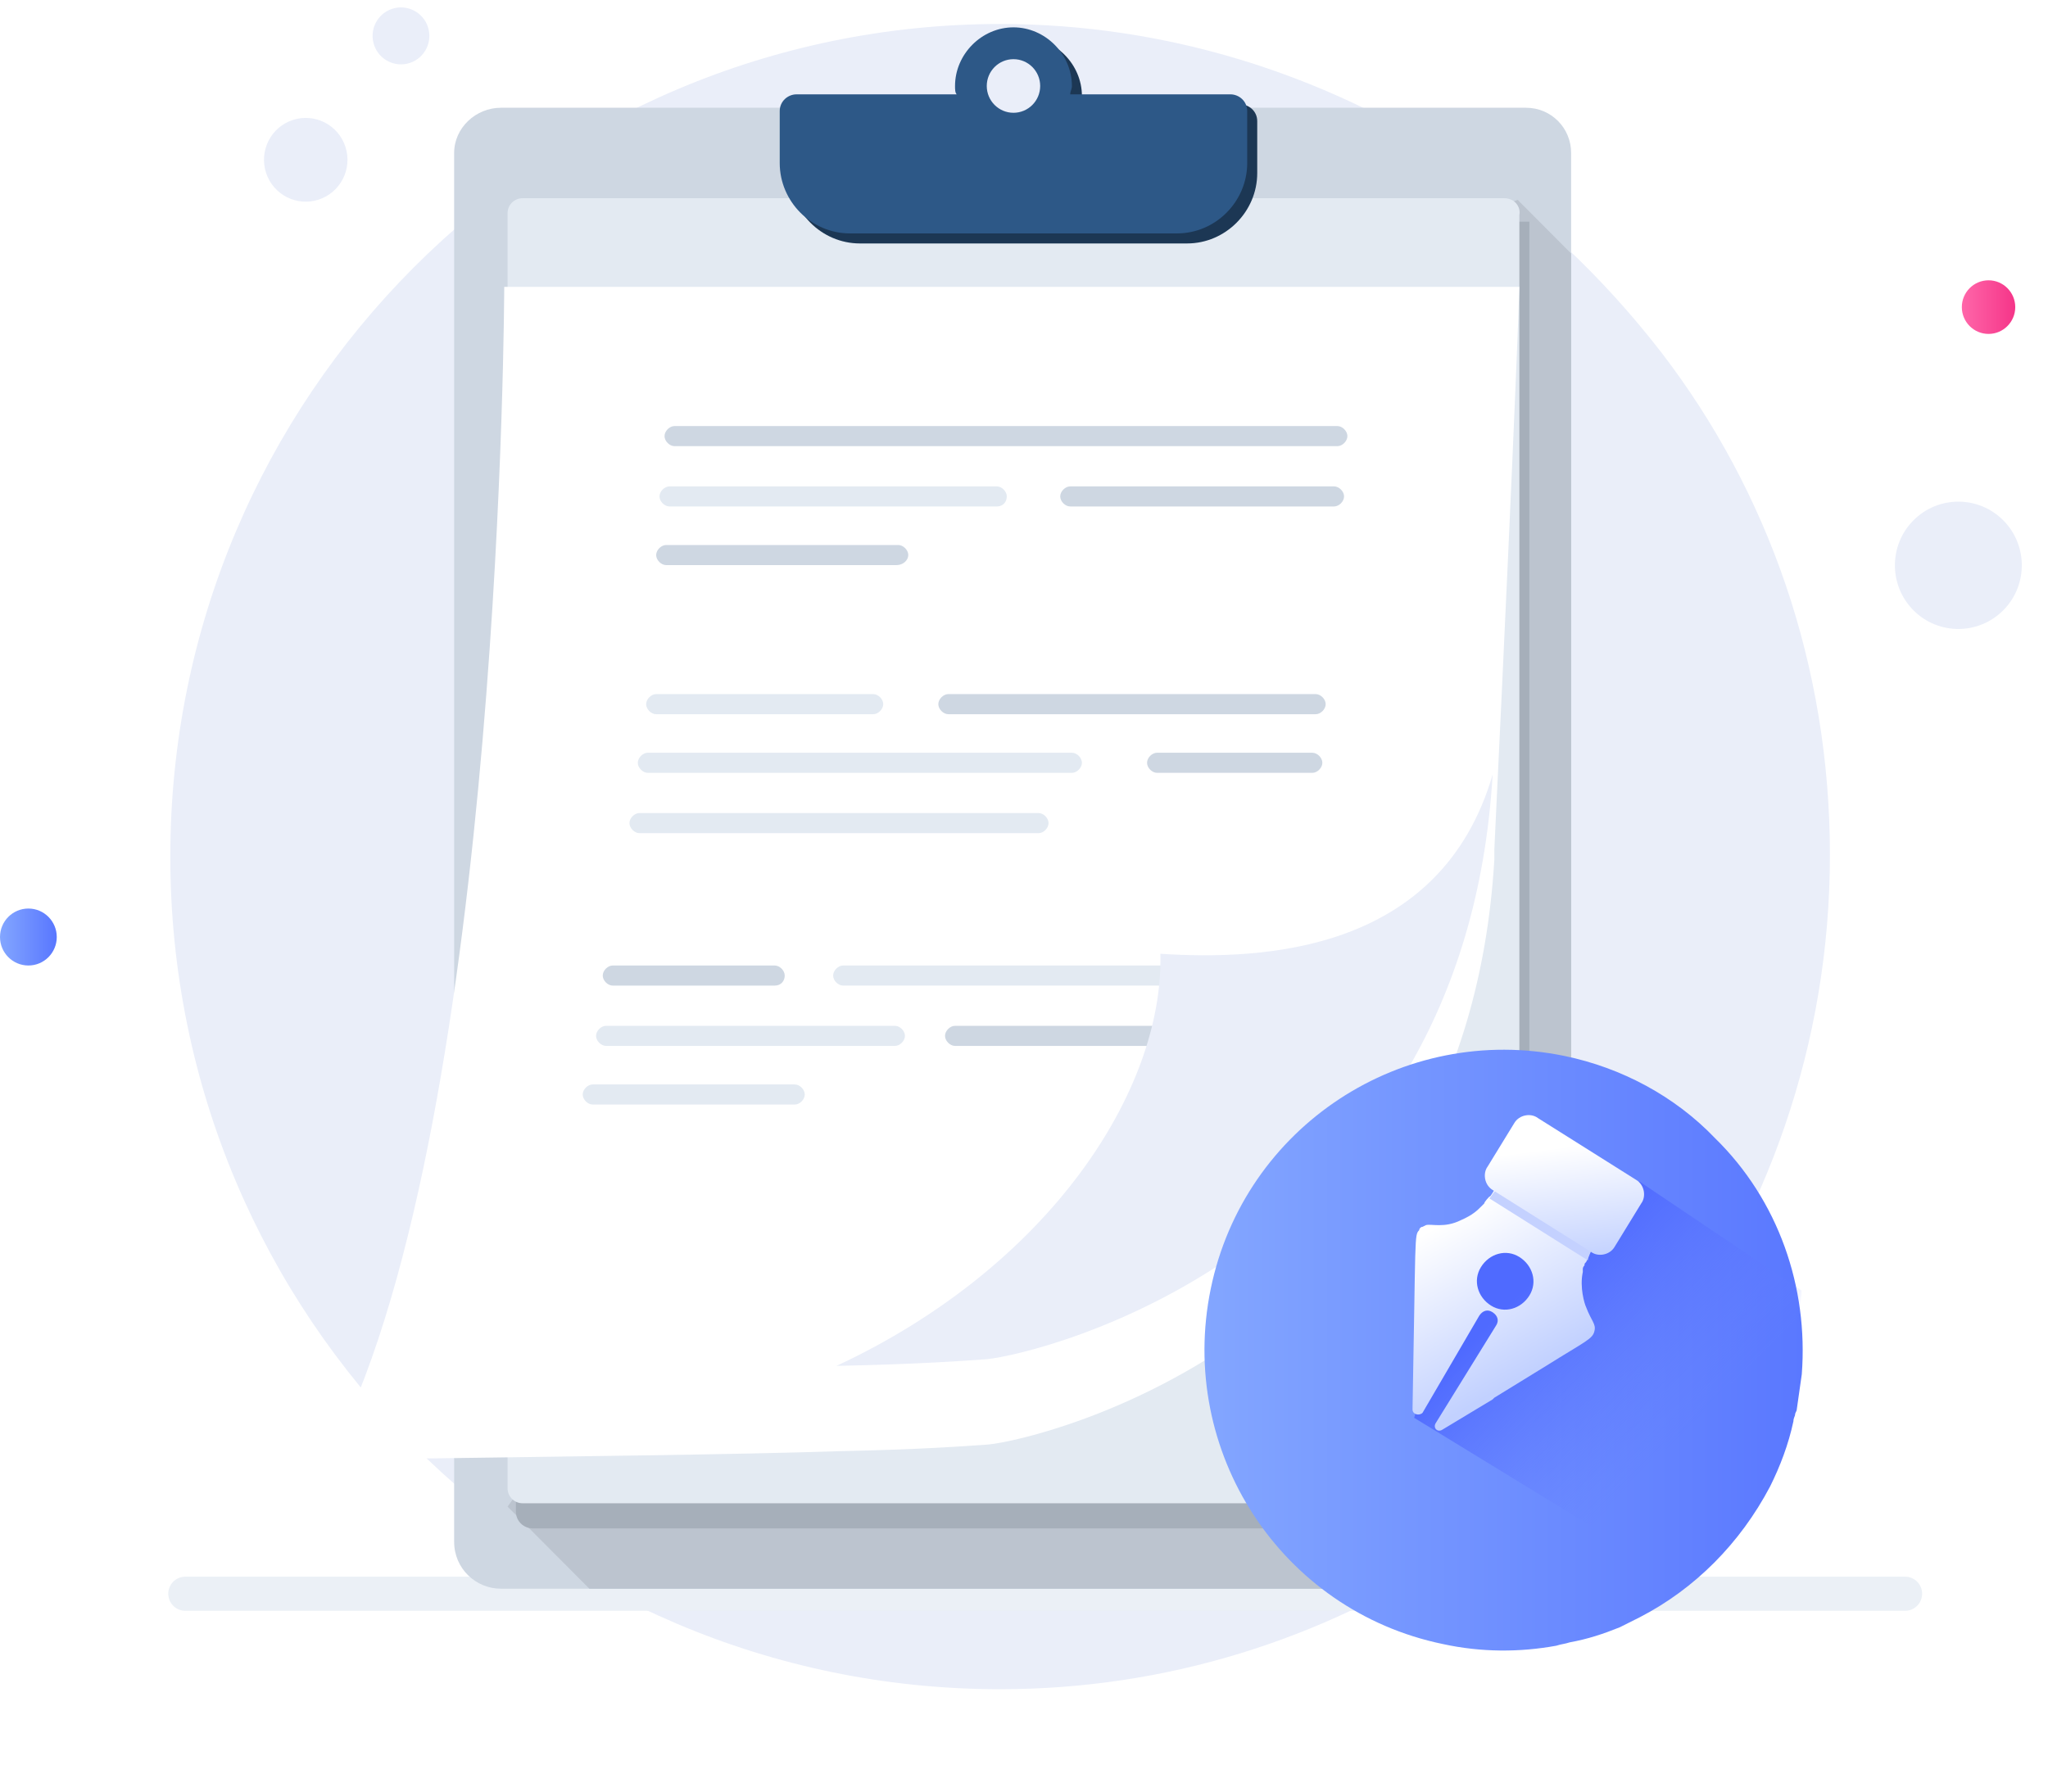 <svg width="120" height="105" viewBox="0 0 120 105" fill="none" xmlns="http://www.w3.org/2000/svg">
<path d="M107.222 50.105C107.222 61.2 103.505 71.411 97.341 79.658C93.917 84.076 89.808 88.004 85.112 91.047C77.482 96.055 68.383 99 58.6 99C31.697 99 9.979 77.105 9.979 50.203C9.979 23.203 31.795 1.406 58.6 1.406C68.383 1.406 77.482 4.352 85.112 9.261C89.808 12.304 93.917 16.232 97.341 20.65C103.602 28.799 107.222 39.01 107.222 50.105Z" fill="#EAEEF9"/>
<path d="M18.67 11.699C19.955 11.28 20.658 9.895 20.24 8.606C19.823 7.317 18.443 6.612 17.158 7.031C15.874 7.45 15.171 8.834 15.588 10.124C16.006 11.413 17.386 12.118 18.67 11.699Z" fill="#EAEEF9"/>
<path d="M24.009 3.691C24.883 3.406 25.36 2.464 25.076 1.587C24.793 0.711 23.854 0.231 22.981 0.516C22.107 0.801 21.629 1.742 21.913 2.619C22.197 3.496 23.136 3.975 24.009 3.691Z" fill="#EAEEF9"/>
<path d="M1.663 56.585C2.582 56.585 3.326 55.838 3.326 54.916C3.326 53.994 2.582 53.247 1.663 53.247C0.745 53.247 0 53.994 0 54.916C0 55.838 0.745 56.585 1.663 56.585Z" fill="url(#paint0_linear_105_4289)"/>
<path d="M117.256 35.885C118.771 34.495 118.877 32.135 117.492 30.614C116.107 29.093 113.756 28.987 112.24 30.377C110.724 31.767 110.618 34.127 112.003 35.648C113.388 37.169 115.74 37.276 117.256 35.885Z" fill="#EAEEF9"/>
<path d="M116.516 19.57C117.38 19.57 118.081 18.867 118.081 17.999C118.081 17.132 117.38 16.428 116.516 16.428C115.651 16.428 114.951 17.132 114.951 17.999C114.951 18.867 115.651 19.57 116.516 19.57Z" fill="url(#paint1_linear_105_4289)"/>
<path d="M10.859 93.404H111.625" stroke="#EBF0F6" stroke-width="2" stroke-miterlimit="10" stroke-linecap="round" stroke-linejoin="round"/>
<path d="M92.058 8.966V90.36C92.058 91.833 90.884 93.109 89.319 93.109H29.349C27.881 93.109 26.61 91.931 26.61 90.36V8.966C26.61 7.494 27.881 6.315 29.349 6.315H89.417C90.884 6.315 92.058 7.494 92.058 8.966Z" fill="#CED7E2"/>
<path d="M92.058 14.857V90.36C92.058 91.833 90.884 93.109 89.319 93.109H34.534L29.74 88.298L84.232 13.483L88.928 11.715L92.058 14.857Z" fill="#BCC4CF"/>
<path d="M89.612 12.992H30.23V88.593C30.23 89.182 30.719 89.575 31.208 89.575H89.612V12.992Z" fill="#A6AFBA"/>
<path d="M88.145 11.617H30.621C30.132 11.617 29.74 12.01 29.74 12.501V87.218C29.74 87.709 30.132 88.102 30.621 88.102H88.145C88.634 88.102 89.025 87.709 89.025 87.218V12.599C89.123 12.108 88.732 11.617 88.145 11.617Z" fill="#E3EAF2"/>
<g filter="url(#filter0_d_105_4289)">
<path d="M89.025 11.715C89.025 11.715 88.928 16.232 87.558 44.803C87.558 44.999 87.558 45.196 87.558 45.392C85.895 73.472 60.948 79.363 57.916 79.658C56.546 79.756 53.904 79.953 49.111 80.051C43.241 80.247 34.24 80.345 20.251 80.542C19.762 80.542 19.468 80.051 19.664 79.658C29.447 60.12 29.545 11.813 29.545 11.813H89.025V11.715Z" fill="white"/>
</g>
<path d="M78.362 26.148H39.523C39.23 26.148 38.937 25.854 38.937 25.559C38.937 25.265 39.23 24.97 39.523 24.97H78.362C78.656 24.97 78.949 25.265 78.949 25.559C78.949 25.854 78.656 26.148 78.362 26.148Z" fill="#CED7E2"/>
<path d="M78.166 29.683H62.709C62.416 29.683 62.122 29.388 62.122 29.094C62.122 28.799 62.416 28.505 62.709 28.505H78.166C78.46 28.505 78.754 28.799 78.754 29.094C78.754 29.388 78.46 29.683 78.166 29.683Z" fill="#CED7E2"/>
<path d="M58.405 29.683H39.23C38.937 29.683 38.643 29.388 38.643 29.094C38.643 28.799 38.937 28.505 39.23 28.505H58.405C58.698 28.505 58.992 28.799 58.992 29.094C58.992 29.388 58.796 29.683 58.405 29.683Z" fill="#E3EAF2"/>
<path d="M52.535 33.119H39.034C38.741 33.119 38.447 32.825 38.447 32.53C38.447 32.236 38.741 31.941 39.034 31.941H52.633C52.926 31.941 53.22 32.236 53.22 32.53C53.22 32.825 52.926 33.119 52.535 33.119Z" fill="#CED7E2"/>
<path d="M77.09 41.858H55.567C55.274 41.858 54.98 41.563 54.98 41.268C54.98 40.974 55.274 40.679 55.567 40.679H77.09C77.384 40.679 77.677 40.974 77.677 41.268C77.677 41.563 77.384 41.858 77.09 41.858Z" fill="#CED7E2"/>
<path d="M51.165 41.858H38.447C38.154 41.858 37.86 41.563 37.86 41.268C37.86 40.974 38.154 40.679 38.447 40.679H51.165C51.459 40.679 51.752 40.974 51.752 41.268C51.752 41.563 51.459 41.858 51.165 41.858Z" fill="#E3EAF2"/>
<path d="M76.895 45.294H67.796C67.503 45.294 67.21 44.999 67.21 44.705C67.21 44.41 67.503 44.116 67.796 44.116H76.895C77.188 44.116 77.482 44.41 77.482 44.705C77.482 44.999 77.188 45.294 76.895 45.294Z" fill="#CED7E2"/>
<path d="M62.807 45.294H37.958C37.665 45.294 37.371 44.999 37.371 44.705C37.371 44.41 37.665 44.116 37.958 44.116H62.807C63.1 44.116 63.394 44.41 63.394 44.705C63.394 44.999 63.1 45.294 62.807 45.294Z" fill="#E3EAF2"/>
<path d="M60.85 48.829H37.469C37.176 48.829 36.882 48.534 36.882 48.239C36.882 47.945 37.176 47.65 37.469 47.65H60.85C61.144 47.65 61.438 47.945 61.438 48.239C61.438 48.534 61.144 48.829 60.85 48.829Z" fill="#E3EAF2"/>
<path d="M74.84 57.763H49.404C49.111 57.763 48.817 57.469 48.817 57.174C48.817 56.88 49.111 56.585 49.404 56.585H74.84C75.133 56.585 75.427 56.88 75.427 57.174C75.427 57.469 75.133 57.763 74.84 57.763Z" fill="#E3EAF2"/>
<path d="M45.393 57.763H35.904C35.61 57.763 35.317 57.469 35.317 57.174C35.317 56.88 35.61 56.585 35.904 56.585H45.393C45.687 56.585 45.98 56.88 45.98 57.174C45.98 57.469 45.785 57.763 45.393 57.763Z" fill="#CED7E2"/>
<path d="M74.547 61.298H55.959C55.666 61.298 55.372 61.003 55.372 60.709C55.372 60.414 55.666 60.12 55.959 60.12H74.645C74.938 60.12 75.232 60.414 75.232 60.709C75.232 61.003 74.938 61.298 74.547 61.298Z" fill="#CED7E2"/>
<path d="M52.437 61.298H35.512C35.219 61.298 34.925 61.003 34.925 60.709C34.925 60.414 35.219 60.12 35.512 60.12H52.437C52.73 60.12 53.024 60.414 53.024 60.709C53.024 61.003 52.73 61.298 52.437 61.298Z" fill="#E3EAF2"/>
<path d="M46.567 64.734H34.73C34.436 64.734 34.143 64.44 34.143 64.145C34.143 63.851 34.436 63.556 34.73 63.556H46.567C46.861 63.556 47.154 63.851 47.154 64.145C47.154 64.44 46.861 64.734 46.567 64.734Z" fill="#E3EAF2"/>
<path d="M87.46 45.392C85.797 73.472 60.851 79.363 57.818 79.658C56.448 79.756 53.807 79.953 49.013 80.051C61.438 74.258 68.188 63.949 67.992 55.898C74.058 56.29 84.428 55.8 87.46 45.392Z" fill="#EAEEF9"/>
<path d="M72.688 6.119H63.296C63.296 5.922 63.394 5.824 63.394 5.628C63.394 3.762 61.829 2.192 59.97 2.192C58.111 2.192 56.546 3.762 56.546 5.628C56.546 5.824 56.546 6.021 56.644 6.119H47.252C46.763 6.119 46.274 6.512 46.274 7.101V10.144C46.274 12.403 48.133 14.268 50.383 14.268H69.557C71.807 14.268 73.666 12.403 73.666 10.144V7.101C73.666 6.512 73.177 6.119 72.688 6.119Z" fill="#1C3754"/>
<path d="M72.101 5.53H62.709C62.709 5.333 62.807 5.235 62.807 5.039C62.807 3.173 61.242 1.603 59.383 1.603C57.524 1.603 55.959 3.173 55.959 5.039C55.959 5.235 55.959 5.432 56.057 5.53H46.665C46.176 5.53 45.687 5.923 45.687 6.512V9.555C45.687 11.814 47.545 13.679 49.796 13.679H68.97C71.221 13.679 73.079 11.814 73.079 9.555V6.512C73.079 5.923 72.59 5.53 72.101 5.53Z" fill="#2D5887"/>
<path d="M59.383 6.61C60.248 6.61 60.948 5.907 60.948 5.039C60.948 4.171 60.248 3.468 59.383 3.468C58.519 3.468 57.818 4.171 57.818 5.039C57.818 5.907 58.519 6.61 59.383 6.61Z" fill="#EAEEF9"/>
<g filter="url(#filter1_d_105_4289)">
<path d="M105.573 75.544C105.475 76.232 105.377 76.919 105.279 77.606C105.279 77.704 105.181 77.802 105.181 77.901C105.181 77.999 105.084 78.097 105.084 78.293C104.79 79.668 104.301 80.944 103.714 82.122C101.953 85.46 99.311 88.112 96.083 89.781C95.692 89.977 95.3 90.174 94.909 90.37C93.931 90.763 93.05 91.057 91.974 91.254C91.681 91.352 91.485 91.352 91.192 91.45C89.039 91.842 86.789 91.843 84.539 91.352C75.05 89.388 68.984 80.061 70.941 70.537C72.897 61.013 82.191 54.926 91.681 56.889C95.007 57.577 98.138 59.246 100.485 61.7C104.203 65.333 105.964 70.439 105.573 75.544Z" fill="url(#paint2_linear_105_4289)"/>
</g>
<path d="M105.559 75.632C105.559 76.32 105.363 77.007 105.265 77.694C105.265 77.793 105.265 77.891 105.168 77.989C105.168 78.087 105.168 78.185 105.07 78.382C104.776 79.756 104.287 81.033 103.7 82.211C101.939 85.549 99.298 88.2 96.069 89.869C95.678 90.065 95.287 90.262 94.895 90.458L82.862 83.094L85.308 74.651L88.634 69.84L96.069 69.251L105.559 75.632Z" fill="url(#paint3_linear_105_4289)"/>
<path d="M92.743 74.552C92.743 74.454 92.743 74.454 92.743 74.356C92.743 74.356 92.743 74.258 92.841 74.16C92.841 74.061 92.841 74.061 92.939 73.963C93.037 73.767 93.135 73.472 93.233 73.178C93.33 73.08 93.624 72.392 93.624 72.294L87.95 69.152C87.852 69.152 87.754 69.447 87.656 69.643C87.46 69.84 87.363 70.134 87.265 70.134C87.265 70.134 86.971 70.429 86.971 70.527L86.776 70.723C86.58 70.92 86.287 71.214 85.602 71.509C84.623 72 83.841 71.705 83.547 71.803L83.352 71.901C83.254 71.901 83.156 72 83.156 72.098C82.862 72.392 82.96 72.392 82.765 82.603C82.765 82.898 83.156 82.996 83.352 82.8L86.678 77.105C86.874 76.811 87.167 76.712 87.46 76.909C87.754 77.105 87.852 77.4 87.656 77.694L84.134 83.389C83.939 83.683 84.232 83.978 84.526 83.782L87.46 82.014L87.558 81.916L90.591 80.051C92.939 78.578 93.33 78.48 93.428 77.989C93.526 77.596 93.233 77.4 92.939 76.614C92.841 76.418 92.548 75.436 92.743 74.552ZM89.613 75.927C89.124 76.712 88.145 77.007 87.363 76.516C86.58 76.025 86.287 75.043 86.776 74.258C87.265 73.472 88.243 73.178 89.026 73.669C89.808 74.16 90.102 75.141 89.613 75.927Z" fill="url(#paint4_linear_105_4289)"/>
<path d="M93.722 72.196C93.624 72.294 93.33 72.981 93.33 73.079C93.232 73.374 93.037 73.668 93.037 73.865L87.265 70.232C87.363 70.134 87.46 69.938 87.656 69.741C87.754 69.545 87.95 69.25 87.95 69.25L93.722 72.196Z" fill="#C4D1FF"/>
<path d="M93.232 73.374L87.46 69.742C86.971 69.447 86.873 68.76 87.167 68.367L88.732 65.814C89.026 65.323 89.71 65.225 90.102 65.52L95.874 69.152C96.363 69.447 96.461 70.134 96.167 70.527L94.602 73.08C94.308 73.571 93.624 73.669 93.232 73.374Z" fill="url(#paint5_linear_105_4289)"/>
<defs>
<filter id="filter0_d_105_4289" x="15.602" y="11.715" width="77.423" height="77.826" filterUnits="userSpaceOnUse" color-interpolation-filters="sRGB">
<feFlood flood-opacity="0" result="BackgroundImageFix"/>
<feColorMatrix in="SourceAlpha" type="matrix" values="0 0 0 0 0 0 0 0 0 0 0 0 0 0 0 0 0 0 127 0" result="hardAlpha"/>
<feOffset dy="5"/>
<feGaussianBlur stdDeviation="2"/>
<feColorMatrix type="matrix" values="0 0 0 0 0.398 0 0 0 0 0.477 0 0 0 0 0.575 0 0 0 0.18 0"/>
<feBlend mode="normal" in2="BackgroundImageFix" result="effect1_dropShadow_105_4289"/>
<feBlend mode="normal" in="SourceGraphic" in2="effect1_dropShadow_105_4289" result="shape"/>
</filter>
<filter id="filter1_d_105_4289" x="62.574" y="53.522" width="51.052" height="51.212" filterUnits="userSpaceOnUse" color-interpolation-filters="sRGB">
<feFlood flood-opacity="0" result="BackgroundImageFix"/>
<feColorMatrix in="SourceAlpha" type="matrix" values="0 0 0 0 0 0 0 0 0 0 0 0 0 0 0 0 0 0 127 0" result="hardAlpha"/>
<feOffset dy="5"/>
<feGaussianBlur stdDeviation="4"/>
<feColorMatrix type="matrix" values="0 0 0 0 0.113 0 0 0 0 0.296 0 0 0 0 1 0 0 0 0.22 0"/>
<feBlend mode="normal" in2="BackgroundImageFix" result="effect1_dropShadow_105_4289"/>
<feBlend mode="normal" in="SourceGraphic" in2="effect1_dropShadow_105_4289" result="shape"/>
</filter>
<linearGradient id="paint0_linear_105_4289" x1="0" y1="54.921" x2="3.234" y2="54.921" gradientUnits="userSpaceOnUse">
<stop stop-color="#83A6FF"/>
<stop offset="1" stop-color="#5A78FF"/>
</linearGradient>
<linearGradient id="paint1_linear_105_4289" x1="114.979" y1="18.047" x2="118.016" y2="18.047" gradientUnits="userSpaceOnUse">
<stop stop-color="#FF66A9"/>
<stop offset="1" stop-color="#F53689"/>
</linearGradient>
<linearGradient id="paint2_linear_105_4289" x1="70.496" y1="74.108" x2="105.625" y2="74.108" gradientUnits="userSpaceOnUse">
<stop stop-color="#83A6FF"/>
<stop offset="1" stop-color="#5A78FF"/>
</linearGradient>
<linearGradient id="paint3_linear_105_4289" x1="89.867" y1="74.992" x2="98.759" y2="83.852" gradientUnits="userSpaceOnUse">
<stop stop-color="#4F6AFF"/>
<stop offset="1" stop-color="#657EFF" stop-opacity="0"/>
</linearGradient>
<linearGradient id="paint4_linear_105_4289" x1="89.814" y1="80.447" x2="84.757" y2="71.561" gradientUnits="userSpaceOnUse">
<stop offset="0.011" stop-color="#C2D1FF"/>
<stop offset="1" stop-color="white"/>
</linearGradient>
<linearGradient id="paint5_linear_105_4289" x1="92.239" y1="74.087" x2="91.368" y2="67.257" gradientUnits="userSpaceOnUse">
<stop offset="0.011" stop-color="#C2D1FF"/>
<stop offset="1" stop-color="white"/>
</linearGradient>
</defs>
</svg>
